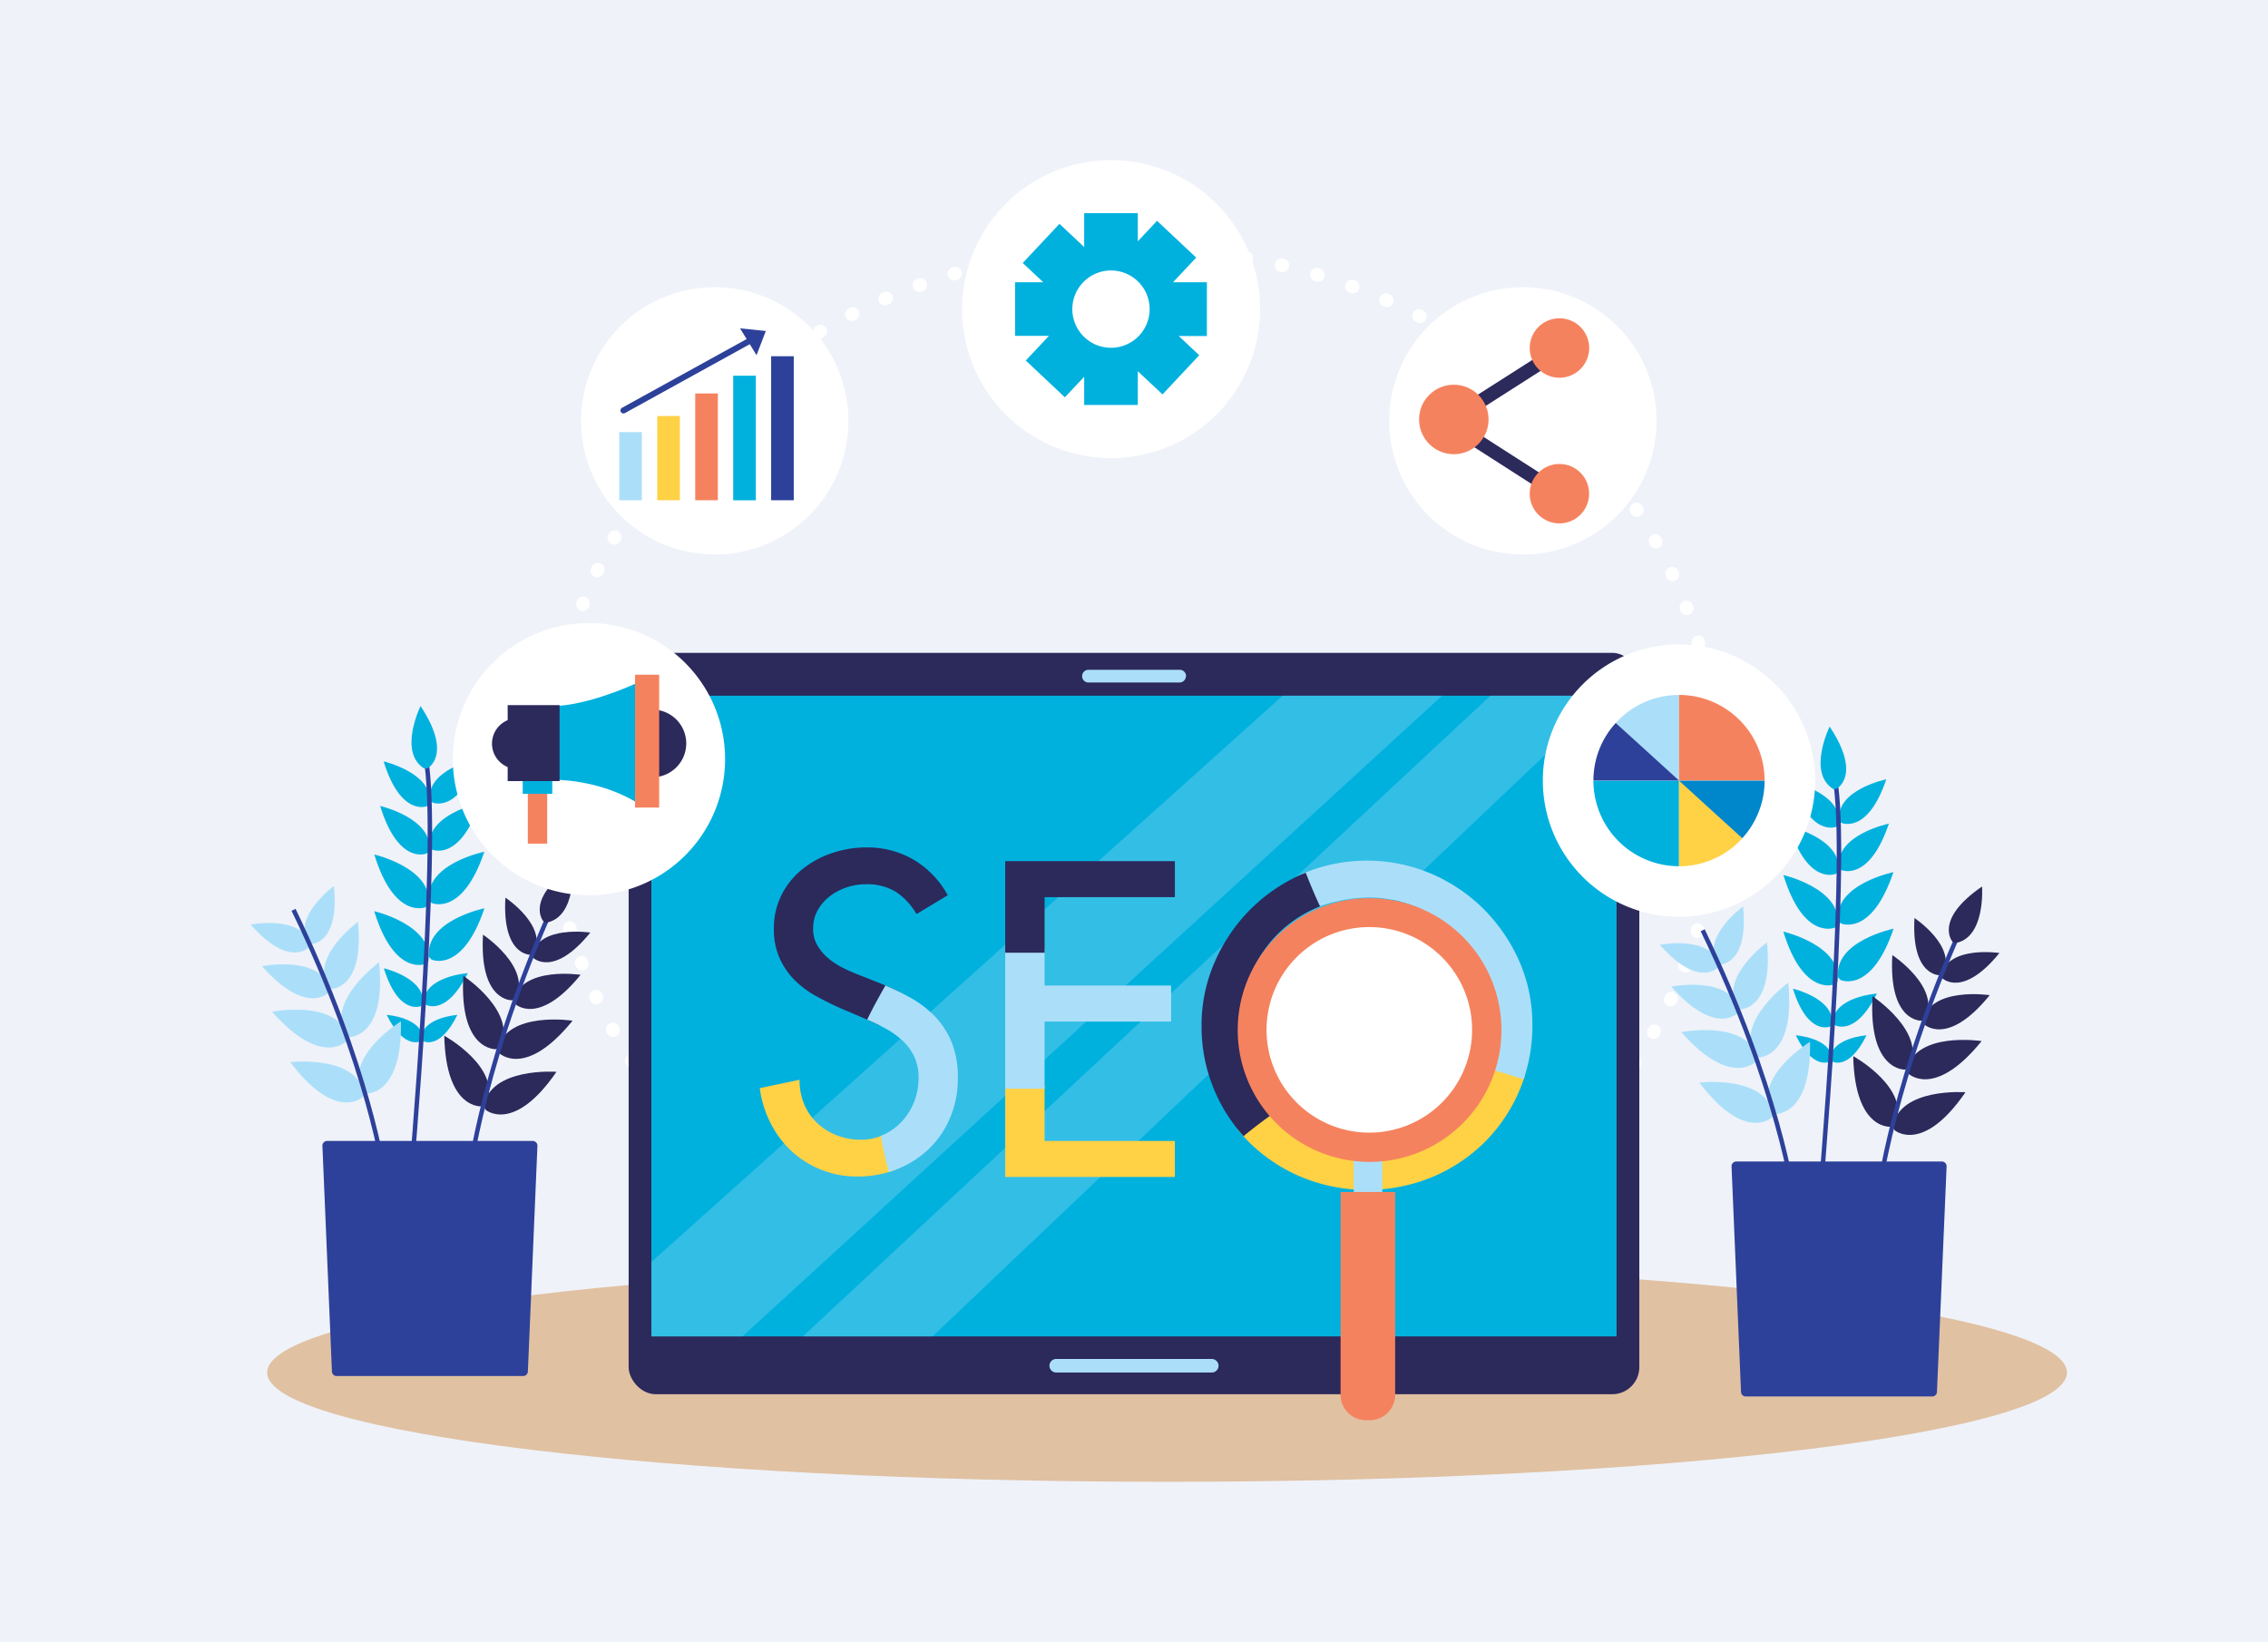 <svg xmlns="http://www.w3.org/2000/svg" viewBox="0 0 507.54 367.44"><defs><style>.cls-1{isolation:isolate;}.cls-2{fill:#eff2f9;}.cls-10,.cls-3{fill:none;}.cls-3{stroke:#fff;stroke-linecap:round;stroke-linejoin:round;stroke-width:3px;stroke-dasharray:0.25 7.98;}.cls-4{fill:#e0c1a2;mix-blend-mode:multiply;}.cls-5{fill:#2c295b;}.cls-6{fill:#00b1de;}.cls-7{fill:#abdff9;}.cls-8{opacity:0.3;}.cls-9{fill:#2d419a;}.cls-10{stroke:#2d419a;stroke-miterlimit:10;}.cls-11{fill:#fff;}.cls-12{fill:#ffd145;}.cls-13{fill:#f5825e;}.cls-14{fill:#0086cb;}</style></defs><g class="cls-1"><g id="Capa_1" data-name="Capa 1"><rect class="cls-2" width="507.54" height="367.44"/><ellipse class="cls-3" cx="253.77" cy="175.69" rx="130.98" ry="120.24"/><path class="cls-4" d="M462.55,307.15c0,13.5-90.16,24.46-201.38,24.46s-201.38-11-201.38-24.46S150,282.68,261.17,282.68,462.55,293.64,462.55,307.15Z"/><rect class="cls-5" x="140.68" y="146.1" width="226.17" height="165.91" rx="6.06"/><rect class="cls-6" x="145.77" y="155.69" width="215.99" height="143.38"/><path class="cls-7" d="M272.69,305.63a1.52,1.52,0,0,1-1.52,1.52H236.36a1.51,1.51,0,0,1-1.51-1.52h0a1.51,1.51,0,0,1,1.51-1.51h34.81a1.52,1.52,0,0,1,1.52,1.51Z"/><path class="cls-7" d="M265.38,151.31a1.42,1.42,0,0,1-1.43,1.43H243.59a1.42,1.42,0,0,1-1.43-1.43h0a1.42,1.42,0,0,1,1.43-1.42H264a1.42,1.42,0,0,1,1.43,1.42Z"/><g class="cls-8"><polygon class="cls-7" points="359.73 155.69 333.54 155.69 179.67 299.07 208.67 299.07 359.73 155.69"/><path class="cls-7" d="M322.71,155.69H287.05S145.9,282.4,145.77,282.4v16.67h20.39Z"/></g><path class="cls-9" d="M118.13,306.88a1.06,1.06,0,0,1-1.07,1.06H75.34a1.05,1.05,0,0,1-1.06-1.06l-2.13-50.49a1.06,1.06,0,0,1,1.06-1.06h46a1.05,1.05,0,0,1,1.06,1.06Z"/><path class="cls-7" d="M69.11,212s-4.33,4.77-13-5.09c0,0,11.33-2.24,13.3,4.43Z"/><path class="cls-7" d="M69.59,211.28s6.45.07,5.14-13c0,0-9.34,6.79-5.8,12.76Z"/><path class="cls-6" d="M95.64,180.39s-5.92,2.56-9.79-10c0,0,11.25,2.63,10.29,9.51Z"/><path class="cls-6" d="M96.73,179.57s5.85,2.72,10-9.74c0,0-11.31,2.32-10.54,9.23Z"/><path class="cls-6" d="M95.48,191s-6.29,2.73-10.41-10.64c0,0,12,2.8,11,10.11Z"/><path class="cls-6" d="M96.64,190.11s6.22,2.89,10.69-10.36c0,0-12,2.48-11.21,9.82Z"/><path class="cls-6" d="M95.28,203s-7,3-11.51-11.77c0,0,13.23,3.1,12.1,11.19Z"/><path class="cls-6" d="M96.57,202.06s6.87,3.2,11.82-11.46c0,0-13.31,2.74-12.4,10.86Z"/><path class="cls-6" d="M95.28,215.7s-7,3-11.54-11.79c0,0,13.26,3.1,12.13,11.21Z"/><path class="cls-6" d="M96.57,214.74s6.89,3.2,11.84-11.48c0,0-13.33,2.74-12.42,10.88Z"/><path class="cls-6" d="M94.18,225.16s-5,2.17-8.28-8.47c0,0,9.52,2.23,8.71,8.05Z"/><path class="cls-6" d="M95.15,224.78s4.6,2.94,9.53-7c0,0-9.75.68-9.88,6.56Z"/><path class="cls-6" d="M94.52,232.91s3.78,2.42,7.83-5.79c0,0-8,.56-8.12,5.39Z"/><path class="cls-6" d="M94.37,232.91s-3.78,2.42-7.83-5.79c0,0,8,.56,8.12,5.39Z"/><path class="cls-7" d="M73.63,222.06s-5,5.49-15-5.84c0,0,13-2.57,15.28,5.08Z"/><path class="cls-7" d="M74.18,221.28s7.41.08,5.91-14.95c0,0-10.74,7.79-6.67,14.65Z"/><path class="cls-7" d="M77.62,232.94s-5.56,6.13-16.75-6.53c0,0,14.56-2.88,17.08,5.68Z"/><path class="cls-7" d="M78.24,232.07s8.28.09,6.6-16.73c0,0-12,8.72-7.45,16.39Z"/><path class="cls-7" d="M81.14,245.53s-6,5.67-16.19-7.84c0,0,14.74-1.71,16.58,7Z"/><path class="cls-7" d="M81.82,244.71s8.25.75,7.91-16.15c0,0-12.66,7.74-8.73,15.75Z"/><path class="cls-5" d="M119.29,214.32s4.53,4.59,12.81-5.62c0,0-11.41-1.76-13.1,5Z"/><path class="cls-5" d="M118.78,213.67s-6.44.34-5.68-12.79c0,0,9.62,6.38,6.33,12.5Z"/><path class="cls-5" d="M115.2,224.61s5.21,5.27,14.73-6.46c0,0-13.12-2-15.06,5.71Z"/><path class="cls-5" d="M114.62,223.85s-7.4.4-6.53-14.69c0,0,11,7.34,7.27,14.36Z"/><path class="cls-5" d="M111.67,235.64s5.82,5.9,16.46-7.22c0,0-14.66-2.27-16.83,6.39Z"/><path class="cls-5" d="M111,234.8s-8.28.44-7.31-16.43c0,0,12.37,8.2,8.14,16.06Z"/><path class="cls-5" d="M108.68,248.37s6.27,5.42,15.85-8.51c0,0-14.8-1.09-16.28,7.71Z"/><path class="cls-5" d="M108,247.58s-8.21,1.09-8.58-15.8c0,0,13,7.2,9.38,15.37Z"/><path class="cls-10" d="M104.5,266.54s2.32-24.87,17.85-60.7"/><path class="cls-5" d="M121.58,206.14s-4.21-4.88,6.63-12.32c0,0,.84,11.52-6,12.66Z"/><path class="cls-10" d="M91.89,264.63s6.32-72.46,3.66-93.19"/><path class="cls-6" d="M95.66,171.94S101.39,169,94.11,158c0,0-5.08,10.37.85,14Z"/><path class="cls-10" d="M86.08,263.51s-3.36-24.76-20.39-59.9"/><path class="cls-9" d="M433.46,311.45a1.06,1.06,0,0,1-1.06,1.06H390.67a1.06,1.06,0,0,1-1.06-1.06L387.49,261a1.06,1.06,0,0,1,1.06-1.07h46a1.07,1.07,0,0,1,1.07,1.07Z"/><path class="cls-7" d="M384.44,216.52s-4.33,4.78-13-5.08c0,0,11.33-2.24,13.3,4.43Z"/><path class="cls-7" d="M384.92,215.85s6.45.07,5.15-13c0,0-9.35,6.78-5.81,12.76Z"/><path class="cls-6" d="M411,185s-5.92,2.57-9.79-10c0,0,11.25,2.63,10.3,9.51Z"/><path class="cls-6" d="M412.06,184.14s5.85,2.72,10.06-9.74c0,0-11.32,2.32-10.55,9.23Z"/><path class="cls-6" d="M410.81,195.55s-6.29,2.73-10.41-10.64c0,0,12,2.8,11,10.11Z"/><path class="cls-6" d="M412,194.68s6.22,2.89,10.7-10.36c0,0-12,2.48-11.22,9.82Z"/><path class="cls-6" d="M410.61,207.59s-7,3-11.51-11.77c0,0,13.23,3.1,12.11,11.19Z"/><path class="cls-6" d="M411.9,206.63s6.87,3.2,11.82-11.46c0,0-13.3,2.74-12.4,10.86Z"/><path class="cls-6" d="M410.61,220.27s-7,3-11.53-11.79c0,0,13.25,3.1,12.13,11.21Z"/><path class="cls-6" d="M411.9,219.31s6.89,3.2,11.85-11.48c0,0-13.34,2.74-12.43,10.88Z"/><path class="cls-6" d="M409.52,229.73s-5,2.17-8.29-8.47c0,0,9.52,2.23,8.72,8.05Z"/><path class="cls-6" d="M410.49,229.35s4.6,2.94,9.53-7c0,0-9.76.68-9.89,6.56Z"/><path class="cls-6" d="M409.86,237.48s3.78,2.42,7.83-5.79c0,0-8,.56-8.12,5.39Z"/><path class="cls-6" d="M409.7,237.48s-3.78,2.42-7.83-5.79c0,0,8,.56,8.13,5.39Z"/><path class="cls-7" d="M389,226.63s-5,5.49-15-5.84c0,0,13-2.57,15.28,5.08Z"/><path class="cls-7" d="M389.51,225.85s7.41.08,5.91-14.95c0,0-10.74,7.79-6.67,14.65Z"/><path class="cls-7" d="M393,237.5s-5.57,6.14-16.76-6.52c0,0,14.56-2.88,17.09,5.68Z"/><path class="cls-7" d="M393.57,236.64s8.28.09,6.61-16.73c0,0-12,8.72-7.46,16.39Z"/><path class="cls-7" d="M396.47,250.1s-6,5.67-16.18-7.84c0,0,14.73-1.71,16.58,7Z"/><path class="cls-7" d="M397.15,249.28s8.25.74,7.91-16.15c0,0-12.66,7.74-8.73,15.75Z"/><path class="cls-5" d="M434.62,218.89s4.53,4.59,12.82-5.62c0,0-11.42-1.76-13.1,5Z"/><path class="cls-5" d="M434.12,218.24s-6.44.34-5.69-12.79c0,0,9.62,6.38,6.33,12.5Z"/><path class="cls-5" d="M430.53,229.18s5.21,5.27,14.73-6.47c0,0-13.12-2-15.05,5.72Z"/><path class="cls-5" d="M430,228.42s-7.4.4-6.53-14.69c0,0,11.06,7.34,7.28,14.36Z"/><path class="cls-5" d="M427,240.21s5.82,5.9,16.46-7.23c0,0-14.66-2.26-16.83,6.4Z"/><path class="cls-5" d="M426.35,239.37s-8.27.44-7.31-16.43c0,0,12.37,8.2,8.14,16.06Z"/><path class="cls-5" d="M424,252.94s6.27,5.42,15.84-8.51c0,0-14.8-1.09-16.27,7.71Z"/><path class="cls-5" d="M423.3,252.15s-8.21,1.09-8.58-15.8c0,0,13,7.2,9.38,15.37Z"/><path class="cls-10" d="M419.83,271.11s2.32-24.87,17.85-60.7"/><path class="cls-5" d="M436.91,210.71s-4.21-4.88,6.64-12.32c0,0,.83,11.52-6,12.66Z"/><path class="cls-10" d="M407.22,269.2s6.32-72.46,3.66-93.19"/><path class="cls-6" d="M411,176.51s5.73-2.95-1.56-13.91c0,0-5.08,10.37.85,14Z"/><path class="cls-10" d="M401.42,268.08s-3.37-24.76-20.39-59.9"/><path class="cls-11" d="M189.86,94.18A29.91,29.91,0,1,1,160,64.27,29.91,29.91,0,0,1,189.86,94.18Z"/><rect class="cls-9" x="172.57" y="79.72" width="5.06" height="32.23"/><rect class="cls-12" x="147.08" y="93.1" width="5.06" height="18.85"/><rect class="cls-6" x="164.08" y="84.08" width="5.06" height="27.88"/><rect class="cls-13" x="155.58" y="88.05" width="5.06" height="23.9"/><rect class="cls-7" x="138.58" y="96.7" width="5.06" height="15.25"/><path class="cls-9" d="M139.53,92.52a.68.68,0,0,1-.6-.35.67.67,0,0,1,.27-.91l30.36-16.75a.68.68,0,0,1,.92.26.68.68,0,0,1-.27.92L139.85,92.44A.61.61,0,0,1,139.53,92.52Z"/><polygon class="cls-9" points="169.3 79.49 171.38 74.07 165.61 73.48 169.3 79.49"/><path class="cls-11" d="M162.26,169.89a30.46,30.46,0,1,1-30.46-30.46A30.46,30.46,0,0,1,162.26,169.89Z"/><rect class="cls-13" x="118.12" y="176.43" width="4.33" height="12.36"/><rect class="cls-6" x="116.98" y="173.73" width="6.61" height="3.92"/><path class="cls-5" d="M146,158.8v15.14a7.57,7.57,0,0,0,0-15.14Z"/><path class="cls-5" d="M115.77,160.74v11.34a5.67,5.67,0,0,1,0-11.34Z"/><path class="cls-6" d="M143.17,152.57c-12.77,5.79-19.41,5.42-19.41,5.42V174.5s10.53-.25,19.41,5.53Z"/><rect class="cls-5" x="113.61" y="157.8" width="11.61" height="17"/><rect class="cls-13" x="142.11" y="150.99" width="5.4" height="29.73"/><path class="cls-11" d="M406.2,174.69a30.47,30.47,0,1,1-30.46-30.47A30.46,30.46,0,0,1,406.2,174.69Z"/><path class="cls-7" d="M375.74,174.68c0,.39-14.17-12.89-14.17-12.89a19.09,19.09,0,0,1,14.17-6.27Z"/><path class="cls-13" d="M394.89,174.68H375.74V155.52A19.15,19.15,0,0,1,394.89,174.68Z"/><path class="cls-6" d="M356.58,174.7h19.16v19.15A19.16,19.16,0,0,1,356.58,174.7Z"/><path class="cls-9" d="M375.74,174.68H356.58a19.06,19.06,0,0,1,5-12.89Z"/><path class="cls-12" d="M375.74,174.7c0-.4,14.17,12.89,14.17,12.89a19.13,19.13,0,0,1-14.17,6.27Z"/><path class="cls-14" d="M375.74,174.7h19.15a19.12,19.12,0,0,1-5,12.89Z"/><path class="cls-11" d="M282,69.18a33.35,33.35,0,1,1-33.35-33.35A33.34,33.34,0,0,1,282,69.18Z"/><path class="cls-6" d="M270.08,63.17H262.5l5.19-5.52-8.76-8.23L254.62,54v-6.3h-12v7.58l-5.53-5.19-8.22,8.76,4.59,4.31h-6.3v12h7.58l-5.19,5.52,8.75,8.23,4.32-4.59v6.3h12V83.07l5.53,5.19,8.22-8.76-4.59-4.31h6.3ZM248.61,77.83a8.65,8.65,0,1,1,8.66-8.65A8.65,8.65,0,0,1,248.61,77.83Z"/><path class="cls-11" d="M370.71,94.18A29.91,29.91,0,1,1,340.8,64.27,29.91,29.91,0,0,1,370.71,94.18Z"/><polygon class="cls-5" points="348.14 111.77 321.13 94.44 348.15 77.2 349.8 79.78 326.82 94.45 349.8 109.19 348.14 111.77"/><path class="cls-13" d="M342.33,77.88A6.65,6.65,0,1,0,349,71.23,6.64,6.64,0,0,0,342.33,77.88Z"/><path class="cls-13" d="M317.57,93.87a7.77,7.77,0,1,0,7.77-7.77A7.77,7.77,0,0,0,317.57,93.87Z"/><circle class="cls-13" cx="348.97" cy="110.48" r="6.65"/><path class="cls-12" d="M332.87,238.08a27,27,0,0,1-1,2.65,28.48,28.48,0,0,1-6.14,9.05,29.1,29.1,0,0,1-9,6.05,27.76,27.76,0,0,1-21.66,0,29,29,0,0,1-9-6.05,27.63,27.63,0,0,1-2-2.21c-2.16,1.7-4.52,3.12-6.67,4.85l-.41.34a34.45,34.45,0,0,0,2.69,3,36.87,36.87,0,0,0,11.76,7.73,38.51,38.51,0,0,0,28.88,0,36.87,36.87,0,0,0,11.76-7.73,36.14,36.14,0,0,0,7.92-11.68,32.87,32.87,0,0,0,1.27-3.48C338.51,239.7,335.74,238.71,332.87,238.08Z"/><path class="cls-7" d="M340,215.14a38.32,38.32,0,0,0-8-11.72,37.53,37.53,0,0,0-11.77-7.92,36.9,36.9,0,0,0-28.68,0l-.19.09,3.46,7.41a35.52,35.52,0,0,1,11.07-2.15,27.65,27.65,0,0,1,26.16,17.57,29.73,29.73,0,0,1,2.06,11,48.53,48.53,0,0,1-1.56,9.52l8.42,2.58a37.25,37.25,0,0,0,1.95-12.1A35.07,35.07,0,0,0,340,215.14Z"/><path class="cls-5" d="M278.3,254.24q3.39-2.79,7-5.31a28.46,28.46,0,0,1-5.32-8.2,28.1,28.1,0,0,1-2.25-11.29,29.73,29.73,0,0,1,2.06-11,27.65,27.65,0,0,1,5.82-9.09,28,28,0,0,1,9-6.19l.8-.32c-1.17-2.47-2.21-5-3.21-7.54l-.54.22a37.42,37.42,0,0,0-11.77,7.92,38.32,38.32,0,0,0-8,11.72,35.07,35.07,0,0,0-3,14.3,36.57,36.57,0,0,0,9.4,24.8Z"/><polygon class="cls-12" points="233.76 242.9 224.95 242.9 224.95 263.39 262.92 263.39 262.92 255.33 233.76 255.33 233.76 242.9"/><polygon class="cls-7" points="233.76 212.46 224.95 212.46 224.95 243.64 233.76 243.64 233.76 228.61 262.07 228.61 262.07 220.55 233.76 220.55 233.76 212.46"/><polygon class="cls-5" points="224.95 192.71 224.95 213.21 233.76 213.21 233.76 200.77 262.92 200.77 262.92 192.71 224.95 192.71"/><path class="cls-12" d="M197.79,253.94h0a12,12,0,0,1-5.2,1.12,14.54,14.54,0,0,1-5.34-1,13.37,13.37,0,0,1-4.41-2.77,12.33,12.33,0,0,1-2.91-4.26,14.06,14.06,0,0,1-1-5.39l-8.9,1.87a23.82,23.82,0,0,0,2.44,7.88,22,22,0,0,0,4.73,6.28,21.53,21.53,0,0,0,14.67,5.62,24.12,24.12,0,0,0,8.56-1.51A58.85,58.85,0,0,0,197.79,253.94Z"/><path class="cls-5" d="M177.8,219.31a21.55,21.55,0,0,0,4.92,3.65q2.81,1.56,5.81,2.86l4.87,2.07c1.13.47,2.24,1,3.35,1.55,1.37-2.56,2.95-5,4.32-7.56-1.35-.66-2.74-1.28-4.2-1.87l-5.06-2a35.12,35.12,0,0,1-3.42-1.54,16.12,16.12,0,0,1-3.14-2.11,11.18,11.18,0,0,1-2.35-2.82,7.1,7.1,0,0,1-.93-3.65,8.29,8.29,0,0,1,1-4.17,10.35,10.35,0,0,1,2.72-3.14,12.55,12.55,0,0,1,3.79-2,13.4,13.4,0,0,1,4.27-.7,12.36,12.36,0,0,1,6.7,1.68,14.7,14.7,0,0,1,4.64,5l7-4.22a20.83,20.83,0,0,0-7.59-7.92A20.48,20.48,0,0,0,194,189.64a24.25,24.25,0,0,0-7.78,1.26,21.63,21.63,0,0,0-6.66,3.61,17.55,17.55,0,0,0-4.64,5.72,16.53,16.53,0,0,0-1.74,7.69,15.72,15.72,0,0,0,1.27,6.47A16.4,16.4,0,0,0,177.8,219.31Z"/><path class="cls-7" d="M213.09,233.56a18.51,18.51,0,0,0-3.65-5.86,23.11,23.11,0,0,0-5.58-4.36,57.35,57.35,0,0,0-5.72-2.8c-1.42,2.53-2.85,5.05-4.07,7.64,1.27.55,2.54,1.15,3.79,1.82a19.67,19.67,0,0,1,3.93,2.71,11.85,11.85,0,0,1,2.77,3.66,11.07,11.07,0,0,1,1,4.92,14.38,14.38,0,0,1-1,5.3,14,14,0,0,1-2.72,4.36,13.22,13.22,0,0,1-4.13,3c-.19.09-.38.15-.58.23a80.3,80.3,0,0,0,1.78,8.11c.6-.18,1.18-.38,1.76-.61a22.13,22.13,0,0,0,7.17-4.54,20.85,20.85,0,0,0,4.78-7,22.33,22.33,0,0,0,1.73-8.86A20.9,20.9,0,0,0,213.09,233.56Z"/><rect class="cls-7" x="302.95" y="256.85" width="6.38" height="19.81"/><path class="cls-13" d="M336,230.47A29.51,29.51,0,1,1,306.44,201,29.51,29.51,0,0,1,336,230.47Z"/><path class="cls-13" d="M300,266.75v45.38a5.7,5.7,0,0,0,5.7,5.7h.81a5.7,5.7,0,0,0,5.7-5.7V266.75Z"/><path class="cls-11" d="M329.43,230.47a23,23,0,1,1-23-23A23,23,0,0,1,329.43,230.47Z"/></g></g></svg>